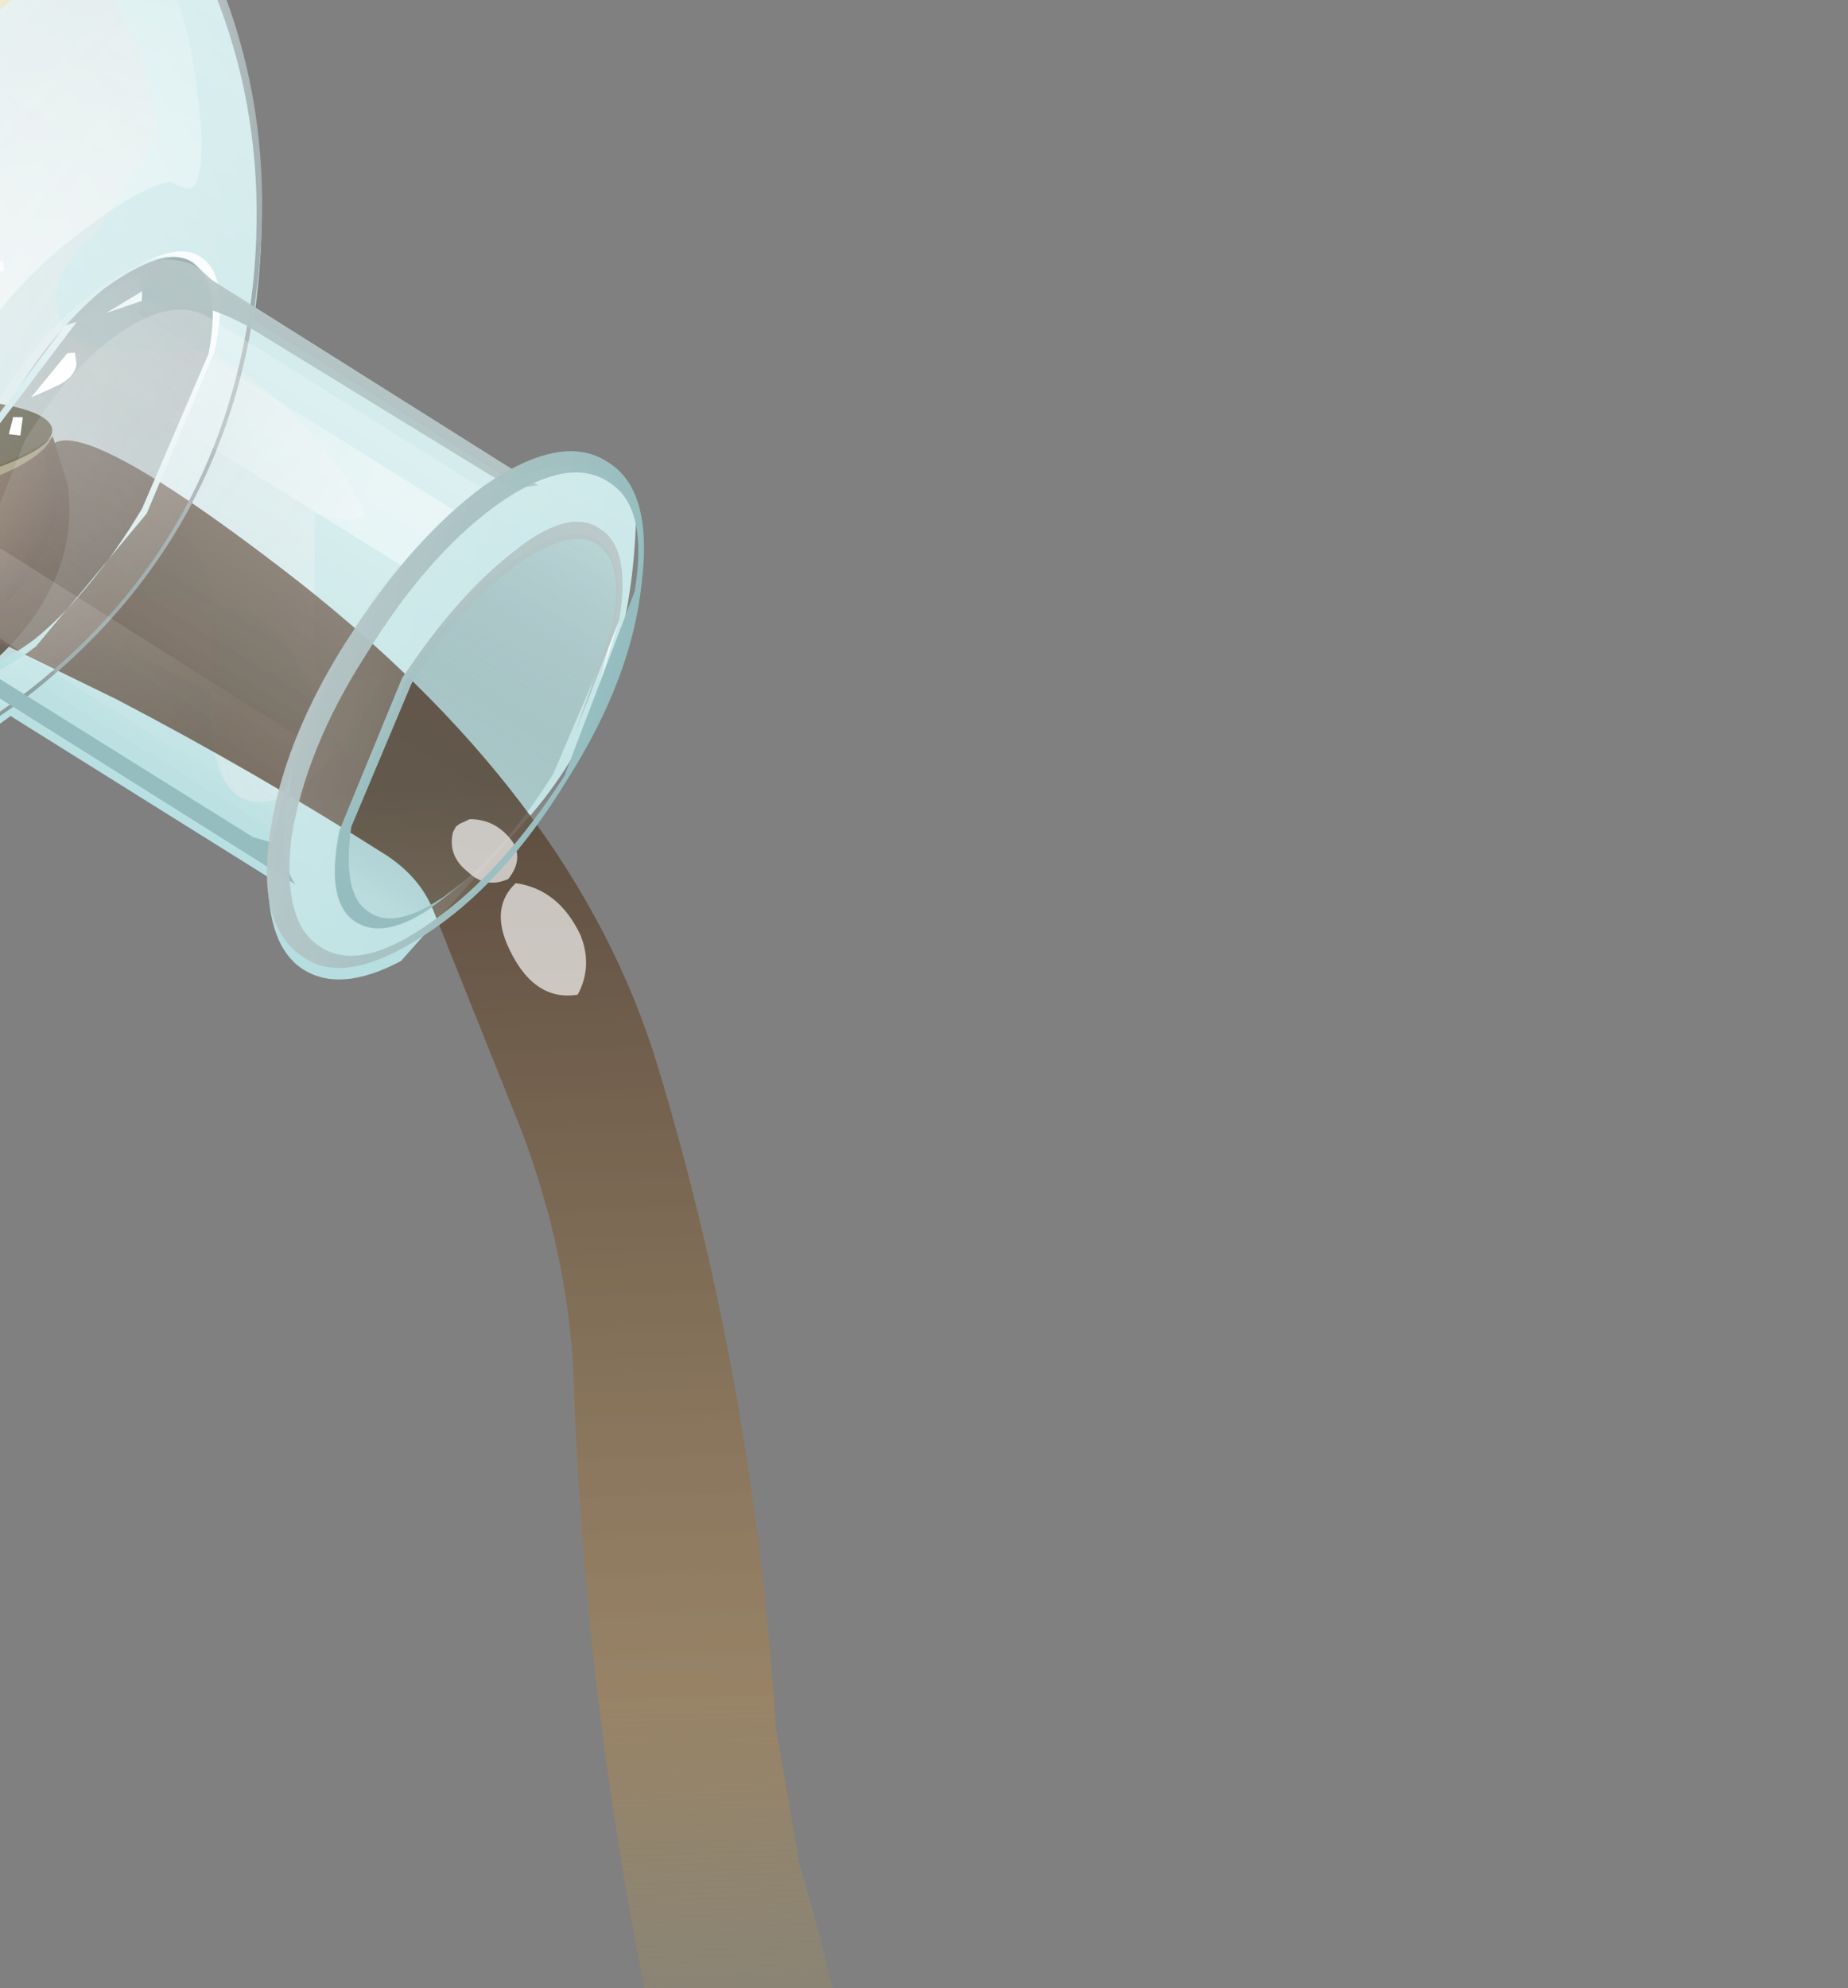 <?xml version="1.0" encoding="UTF-8" standalone="no"?>
<svg xmlns:xlink="http://www.w3.org/1999/xlink" height="46.15px" width="42.9px" xmlns="http://www.w3.org/2000/svg">
  <rect width="100%" height="100%" fill="#808080" stroke="none"/>
  <g transform="matrix(1.0, 0.0, 0.0, 1.0, 0.0, 0.0)">
    <use height="39.55" transform="matrix(-0.474, 0.878, -0.878, -0.474, 20.502, 4.197)" width="28.65" xlink:href="#shape0"/>
    <use height="17.75" transform="matrix(0.68, -0.065, 0.045, 0.475, -15.442, 10.174)" width="24.65" xlink:href="#shape1"/>
    <use height="52.7" transform="matrix(-0.474, 0.878, -0.878, -0.474, 47.683, 34.901)" width="50.5" xlink:href="#shape2"/>
    <use height="39.85" transform="matrix(-0.474, 0.878, -0.878, -0.474, 20.772, 4.116)" width="28.65" xlink:href="#shape3"/>
  </g>
  <defs>
    <g id="shape0" transform="matrix(1.0, 0.0, 0.0, 1.0, 14.8, 12.75)">
      <path d="M7.75 -9.55 Q7.65 -8.6 6.25 -7.85 L5.8 -0.8 Q10.95 1.6 12.95 7.05 14.95 12.55 12.6 17.95 10.25 23.5 4.7 25.7 -0.8 27.95 -6.2 25.65 -11.6 23.3 -13.8 17.75 -15.95 12.15 -13.55 6.65 -11.05 0.8 -5.0 -1.4 L-4.55 -8.45 Q-5.8 -9.45 -5.75 -10.3 -5.75 -10.95 -5.1 -11.45 -1.4 -13.3 2.05 -12.55 L6.5 -11.5 Q7.85 -10.6 7.75 -9.55" fill="url(#gradient0)" fill-rule="evenodd" stroke="none"/>
      <path d="M-12.65 8.85 L-10.65 5.95 Q-8.95 3.3 -7.8 2.65 L-5.15 2.75 Q-3.65 3.3 -3.05 2.75 -2.2 2.15 -2.95 0.9 L-3.85 -0.8 Q-3.8 -3.45 -2.5 -5.5 -2.1 -6.35 -1.7 -4.8 L-1.6 -4.85 1.1 -6.3 Q2.1 -6.85 0.75 -8.0 L2.35 -8.0 2.85 -7.95 1.8 -6.4 Q0.9 -5.4 1.1 -4.25 L1.3 -3.7 0.6 -3.15 Q-0.4 -1.95 1.05 -0.5 1.25 -0.35 2.6 0.45 L3.55 1.3 3.5 0.35 Q5.8 0.95 6.25 1.3 9.1 3.25 10.65 6.55 12.25 9.95 12.55 10.15 14.05 11.3 11.1 12.3 7.75 13.65 0.65 13.2 -6.2 12.75 -10.15 11.0 -13.45 9.55 -12.65 8.85 M3.5 0.35 Q1.8 -0.05 2.1 -0.4 2.45 -0.75 2.0 -1.8 L1.3 -3.7 1.9 -4.05 3.05 -4.6 2.85 -7.9 Q4.25 -7.6 4.75 -6.95 5.5 -5.85 3.05 -4.6 L3.2 -2.7 3.5 0.35" fill="url(#gradient1)" fill-rule="evenodd" stroke="none"/>
      <path d="M6.25 -10.15 Q6.2 -9.3 4.55 -8.8 L0.75 -8.4 Q-1.5 -8.6 -3.0 -9.25 -4.6 -9.9 -4.5 -10.8 -4.45 -11.65 -2.85 -12.2 L1.0 -12.55 Q3.25 -12.4 4.75 -11.7 6.3 -11.05 6.25 -10.15" fill="url(#gradient2)" fill-rule="evenodd" stroke="none"/>
    </g>
    <linearGradient gradientTransform="matrix(0.017, 6.0E-4, 6.0E-4, -0.017, -0.15, 3.35)" gradientUnits="userSpaceOnUse" id="gradient0" spreadMethod="pad" x1="-819.2" x2="819.2">
      <stop offset="0.0" stop-color="#d9eeef"/>
      <stop offset="1.0" stop-color="#abd9db"/>
    </linearGradient>
    <radialGradient cx="0" cy="0" gradientTransform="matrix(-0.001, 0.021, 0.04, 0.003, 0.95, -7.2)" gradientUnits="userSpaceOnUse" id="gradient1" r="819.2" spreadMethod="pad">
      <stop offset="0.0" stop-color="#ffffff" stop-opacity="0.259"/>
      <stop offset="0.165" stop-color="#ebebeb" stop-opacity="0.369"/>
      <stop offset="0.859" stop-color="#e0e0e0" stop-opacity="0.459"/>
      <stop offset="1.0" stop-color="#ededed" stop-opacity="0.227"/>
    </radialGradient>
    <linearGradient gradientTransform="matrix(0.006, 4.0E-4, 7.0E-4, -0.012, 0.85, -10.5)" gradientUnits="userSpaceOnUse" id="gradient2" spreadMethod="pad" x1="-819.2" x2="819.2">
      <stop offset="0.0" stop-color="#000000" stop-opacity="0.086"/>
      <stop offset="1.0" stop-color="#bcd9db" stop-opacity="0.42"/>
    </linearGradient>
    <g id="shape1" transform="matrix(1.0, 0.0, 0.0, 1.0, 12.4, -8.45)">
      <path d="M-0.3 14.65 Q3.9 14.55 7.2 13.7 10.5 12.95 11.9 11.7 L12.25 14.15 Q12.35 19.1 8.9 22.6 5.35 26.1 0.3 26.2 -4.85 26.25 -8.5 22.85 -12.15 19.4 -12.3 14.45 L-12.1 12.35 Q-10.45 13.4 -7.3 14.1 L-0.3 14.65" fill="url(#gradient3)" fill-rule="evenodd" stroke="none"/>
      <path d="M2.85 16.7 Q2.85 17.4 2.35 17.8 1.85 18.25 1.25 18.25 0.55 18.35 -0.05 17.9 -0.55 17.4 -0.55 16.8 -0.55 16.1 -0.05 15.6 0.45 15.15 1.1 15.2 1.85 15.1 2.4 15.6 2.9 16.05 2.85 16.7" fill="url(#gradient4)" fill-rule="evenodd" stroke="none"/>
      <path d="M3.2 12.3 Q3.2 13.2 2.2 13.25 1.15 13.25 1.15 12.3 1.15 11.4 2.15 11.35 3.15 11.45 3.2 12.3" fill="url(#gradient5)" fill-rule="evenodd" stroke="none"/>
      <path d="M-2.9 19.85 Q-2.95 20.55 -3.4 20.95 -3.85 21.4 -4.6 21.4 -5.25 21.45 -5.85 21.0 -6.3 20.55 -6.35 19.95 L-5.9 18.8 Q-5.35 18.35 -4.65 18.35 -4.0 18.3 -3.45 18.8 -2.9 19.2 -2.9 19.85" fill="url(#gradient6)" fill-rule="evenodd" stroke="none"/>
      <path d="M9.05 16.65 Q9.1 17.65 8.05 17.65 L7.4 17.4 Q7.05 17.15 7.05 16.75 7.0 16.3 7.3 16.0 7.6 15.7 8.05 15.8 L8.8 16.05 Q9.15 16.25 9.05 16.65" fill="url(#gradient7)" fill-rule="evenodd" stroke="none"/>
      <path d="M-8.9 9.5 Q-5.35 8.5 -0.35 8.45 4.75 8.4 8.2 9.25 11.8 10.1 11.9 11.3 11.9 12.6 8.35 13.4 4.85 14.4 -0.25 14.45 -5.2 14.55 -8.75 13.7 -12.35 12.95 -12.4 11.6 -12.45 10.45 -8.9 9.5" fill="url(#gradient8)" fill-rule="evenodd" stroke="none"/>
      <path d="M8.35 13.4 Q11.8 12.55 11.95 11.35 11.8 12.75 9.0 13.7 5.75 14.9 -0.05 14.95 -5.85 15.0 -9.3 14.0 -12.25 13.0 -12.4 11.7 -12.2 12.95 -8.75 13.7 -5.2 14.55 -0.25 14.45 4.85 14.4 8.35 13.4" fill="url(#gradient9)" fill-rule="evenodd" stroke="none"/>
    </g>
    <radialGradient cx="0" cy="0" gradientTransform="matrix(0.009, 0.018, 0.018, -0.009, -2.95, 10.6)" gradientUnits="userSpaceOnUse" id="gradient3" r="819.2" spreadMethod="pad">
      <stop offset="0.0" stop-color="#e49c3f" stop-opacity="0.667"/>
      <stop offset="0.988" stop-color="#331a0e" stop-opacity="0.847"/>
    </radialGradient>
    <radialGradient cx="0" cy="0" gradientTransform="matrix(8.0E-4, 0.002, 0.002, -7.0E-4, 0.95, 16.25)" gradientUnits="userSpaceOnUse" id="gradient4" r="819.2" spreadMethod="pad">
      <stop offset="0.0" stop-color="#ffffff"/>
      <stop offset="0.165" stop-color="#e8e0ab"/>
      <stop offset="0.859" stop-color="#8a6846" stop-opacity="0.847"/>
      <stop offset="1.0" stop-color="#e6d6ba" stop-opacity="0.847"/>
    </radialGradient>
    <radialGradient cx="0" cy="0" gradientTransform="matrix(5.0E-4, 0.001, 0.001, -4.0E-4, 2.05, 12.0)" gradientUnits="userSpaceOnUse" id="gradient5" r="819.2" spreadMethod="pad">
      <stop offset="0.0" stop-color="#ffffff"/>
      <stop offset="0.165" stop-color="#e8e0ab"/>
      <stop offset="0.859" stop-color="#8a6846" stop-opacity="0.847"/>
      <stop offset="1.0" stop-color="#e6d6ba" stop-opacity="0.847"/>
    </radialGradient>
    <radialGradient cx="0" cy="0" gradientTransform="matrix(8.0E-4, 0.002, 0.002, -7.0E-4, -4.8, 19.4)" gradientUnits="userSpaceOnUse" id="gradient6" r="819.2" spreadMethod="pad">
      <stop offset="0.0" stop-color="#ffffff"/>
      <stop offset="0.165" stop-color="#e8e0ab"/>
      <stop offset="0.859" stop-color="#8a6846" stop-opacity="0.847"/>
      <stop offset="1.0" stop-color="#e6d6ba" stop-opacity="0.847"/>
    </radialGradient>
    <radialGradient cx="0" cy="0" gradientTransform="matrix(5.0E-4, 0.001, 0.002, -4.0E-4, 7.95, 16.4)" gradientUnits="userSpaceOnUse" id="gradient7" r="819.2" spreadMethod="pad">
      <stop offset="0.0" stop-color="#ffffff"/>
      <stop offset="0.165" stop-color="#e8e0ab"/>
      <stop offset="0.859" stop-color="#8a6846" stop-opacity="0.847"/>
      <stop offset="1.0" stop-color="#e6d6ba" stop-opacity="0.847"/>
    </radialGradient>
    <radialGradient cx="0" cy="0" gradientTransform="matrix(0.007, 0.013, 0.013, -0.007, -3.2, 8.0)" gradientUnits="userSpaceOnUse" id="gradient8" r="819.2" spreadMethod="pad">
      <stop offset="0.0" stop-color="#e8b140" stop-opacity="0.667"/>
      <stop offset="0.988" stop-color="#38300f" stop-opacity="0.847"/>
    </radialGradient>
    <radialGradient cx="0" cy="0" gradientTransform="matrix(0.006, 0.012, 0.013, -0.006, -3.1, 11.2)" gradientUnits="userSpaceOnUse" id="gradient9" r="819.2" spreadMethod="pad">
      <stop offset="0.0" stop-color="#fdf8d8"/>
      <stop offset="0.988" stop-color="#b0aa7b" stop-opacity="0.847"/>
    </radialGradient>
    <g id="shape2" transform="matrix(1.0, 0.0, 0.0, 1.0, 0.65, 51.35)">
      <path d="M48.65 -51.05 Q49.6 -50.45 49.8 -49.5 50.05 -48.55 49.35 -47.85 46.25 -44.75 42.7 -42.45 41.35 -41.15 39.4 -39.95 L39.1 -39.75 Q33.4 -35.4 28.2 -30.75 21.05 -24.25 13.05 -19.6 10.65 -18.15 8.65 -15.85 L5.15 -11.65 Q4.55 -10.95 4.5 -9.9 4.25 -6.35 4.3 -2.8 L4.45 0.9 Q2.9 0.05 1.05 0.5 -1.55 3.65 -0.2 -4.75 1.15 -13.2 5.8 -17.9 11.25 -23.4 18.05 -27.65 L20.6 -29.65 Q22.9 -31.95 25.35 -33.85 27.35 -36.2 29.65 -38.05 L30.75 -38.75 Q34.75 -40.85 38.2 -44.0 L41.8 -47.3 Q44.1 -49.4 46.55 -51.0 L48.65 -51.05" fill="url(#gradient10)" fill-rule="evenodd" stroke="none"/>
      <path d="M3.65 -12.8 Q4.1 -12.45 3.95 -11.9 3.85 -11.3 3.3 -11.15 L3.15 -11.15 3.05 -11.2 2.85 -11.35 Q2.55 -11.9 2.85 -12.5 3.1 -12.9 3.65 -12.8 M5.0 -13.5 Q4.4 -12.75 3.65 -13.0 3.3 -13.95 4.0 -14.9 4.5 -15.5 5.25 -15.5 5.9 -14.65 5.0 -13.5" fill="#ffffff" fill-opacity="0.659" fill-rule="evenodd" stroke="none"/>
    </g>
    <linearGradient gradientTransform="matrix(-0.018, 0.01, -0.5, -0.863, 8.95, -31.85)" gradientUnits="userSpaceOnUse" id="gradient10" spreadMethod="pad" x1="-819.2" x2="819.2">
      <stop offset="0.008" stop-color="#a6955a" stop-opacity="0.0"/>
      <stop offset="0.345" stop-color="#a4855a" stop-opacity="0.667"/>
      <stop offset="0.988" stop-color="#554334" stop-opacity="0.847"/>
    </linearGradient>
    <g id="shape3" transform="matrix(1.0, 0.0, 0.0, 1.0, 15.0, 12.95)">
      <path d="M-3.25 4.25 L-2.75 4.75 -3.45 4.4 -3.25 4.25" fill="url(#gradient11)" fill-rule="evenodd" stroke="none"/>
      <path d="M-3.25 4.25 L-2.75 4.75 -3.45 4.4 -3.25 4.25" fill="url(#gradient12)" fill-rule="evenodd" stroke="none"/>
      <path d="M4.55 4.65 L4.2 4.85 3.5 4.85 4.1 4.35 4.55 4.65" fill="url(#gradient13)" fill-rule="evenodd" stroke="none"/>
      <path d="M4.55 4.65 L4.2 4.85 3.5 4.85 4.1 4.35 4.55 4.65" fill="url(#gradient14)" fill-rule="evenodd" stroke="none"/>
      <path d="M-1.6 4.8 L-0.9 4.9 Q0.05 5.2 -0.5 5.25 L-1.6 5.1 -1.7 5.0 -1.6 4.8" fill="#ffffff" fill-rule="evenodd" stroke="none"/>
      <path d="M-13.95 17.8 Q-16.15 12.25 -13.75 6.7 -11.4 1.2 -5.85 -1.05 -0.35 -3.3 5.05 -1.0 10.45 1.4 12.65 6.95 14.8 12.5 12.4 18.05 10.0 23.55 4.45 25.75 -1.05 28.05 -6.4 25.7 -11.85 23.35 -13.95 17.8" fill="url(#gradient15)" fill-rule="evenodd" stroke="none"/>
      <path d="M-6.3 25.25 Q-1.0 27.55 4.5 25.35 9.85 23.2 12.2 17.75 14.6 12.25 12.45 6.85 10.35 1.4 5.05 -0.9 -0.25 -3.2 -5.7 -1.0 -11.15 1.25 -13.45 6.65 -15.8 12.1 -13.7 17.5 -11.6 22.95 -6.3 25.25 M4.45 25.75 Q-1.05 28.05 -6.4 25.7 -11.85 23.35 -13.95 17.8 -16.15 12.25 -13.75 6.7 -11.4 1.2 -5.85 -1.05 -0.35 -3.3 5.05 -1.0 10.45 1.4 12.65 6.95 14.8 12.5 12.4 18.05 10.0 23.55 4.45 25.75" fill="url(#gradient16)" fill-rule="evenodd" stroke="none"/>
      <path d="M-13.35 11.65 Q-13.55 8.0 -11.6 4.9 -10.65 3.35 -9.0 2.25 -7.7 1.3 -7.15 1.3 -6.9 1.25 -6.9 1.85 -6.3 2.55 -4.2 3.4 -2.0 4.25 0.85 4.05 L3.2 3.7 Q6.5 5.0 7.2 8.9 L7.25 12.6 Q7.4 15.35 5.35 17.35 1.25 21.3 -9.95 17.15 -13.2 15.95 -13.35 11.65" fill="url(#gradient17)" fill-rule="evenodd" stroke="none"/>
      <path d="M5.85 2.7 Q6.5 2.1 5.55 0.15 L8.1 1.9 Q10.75 4.2 11.75 6.85 12.8 9.5 12.6 12.55 L12.15 15.05 9.85 15.4 10.35 14.2 Q10.7 12.35 10.15 9.5 9.6 6.65 7.7 4.4 L5.85 2.7" fill="url(#gradient18)" fill-rule="evenodd" stroke="none"/>
      <path d="M-5.7 0.4 Q-5.65 -0.45 -3.9 -0.95 L0.15 -1.35 4.1 -0.55 Q5.65 0.15 5.65 0.95 5.55 1.75 4.0 2.25 L2.3 2.65 3.9 2.25 Q5.3 1.75 5.4 1.0 5.45 0.25 3.95 -0.45 2.35 -1.1 0.1 -1.2 L-3.8 -0.85 Q-5.4 -0.35 -5.5 0.5 -5.55 1.15 -4.6 1.7 -5.75 1.05 -5.7 0.4" fill="url(#gradient19)" fill-rule="evenodd" stroke="none"/>
      <path d="M0.1 -1.2 Q2.35 -1.1 3.95 -0.45 5.45 0.25 5.4 1.0 5.3 1.85 3.7 2.35 L-0.2 2.7 Q-2.45 2.65 -4.0 2.0 -5.55 1.25 -5.5 0.5 -5.4 -0.35 -3.8 -0.85 L0.1 -1.2" fill="url(#gradient20)" fill-rule="evenodd" stroke="none"/>
      <path d="M-2.9 -12.2 Q-4.5 -11.65 -4.55 -10.8 -4.65 -9.9 -3.05 -9.25 -1.55 -8.6 0.7 -8.4 L4.5 -8.8 Q6.15 -9.3 6.2 -10.15 6.25 -11.05 4.7 -11.7 3.2 -12.4 0.95 -12.55 L-2.9 -12.2 M0.55 -6.85 Q-2.25 -7.05 -4.15 -7.95 -6.1 -8.95 -6.0 -10.2 -5.95 -11.45 -3.9 -12.25 -1.85 -13.1 0.95 -12.9 3.8 -12.75 5.7 -11.7 7.65 -10.65 7.5 -9.45 7.4 -8.2 5.45 -7.45 3.35 -6.65 0.55 -6.85" fill="url(#gradient21)" fill-rule="evenodd" stroke="none"/>
      <path d="M-3.95 2.1 Q-5.5 1.35 -5.4 0.45 L-5.35 0.0 -4.7 -9.0 Q-4.45 -8.15 -3.0 -7.55 -1.4 -6.9 0.55 -6.85 L4.2 -7.15 Q5.75 -7.6 6.15 -8.4 L5.55 0.6 5.6 1.0 Q5.5 2.0 3.9 2.55 L-0.1 2.95 Q-2.35 2.9 -3.95 2.1" fill="url(#gradient22)" fill-rule="evenodd" stroke="none"/>
      <path d="M-4.55 -0.45 L-4.05 -8.25 Q-2.6 -7.1 0.55 -6.95 3.6 -6.75 5.25 -7.75 L4.8 -0.3 4.85 0.05 Q4.8 1.0 3.4 1.55 L0.0 1.95 Q-2.0 1.85 -3.25 1.2 -4.6 0.5 -4.55 -0.45" fill="url(#gradient23)" fill-rule="evenodd" stroke="none"/>
      <path d="M-2.8 2.4 L-3.0 2.2 0.25 2.7 1.65 2.85 -0.1 2.8 -2.8 2.4" fill="url(#gradient24)" fill-rule="evenodd" stroke="none"/>
      <path d="M-4.75 -9.05 L-4.4 -8.55 -4.8 -1.3 Q-4.8 0.1 -4.15 1.1 L-4.35 1.2 -5.0 0.95 -4.95 1.15 -4.65 1.45 -4.6 1.6 Q-5.5 1.05 -5.45 0.3 L-5.35 -0.1 -4.75 -9.05" fill="url(#gradient25)" fill-rule="evenodd" stroke="none"/>
      <path d="M5.6 -7.1 L5.5 -7.55 4.85 -7.4 4.85 -7.55 Q5.85 -7.95 6.1 -8.5 L5.5 0.5 5.55 0.85 Q5.55 1.45 4.9 1.85 L4.4 1.5 4.95 0.6 5.15 0.0 5.6 -7.1" fill="url(#gradient26)" fill-rule="evenodd" stroke="none"/>
      <path d="M-4.35 1.2 L-3.5 1.7 -4.15 1.1 -3.85 1.0 -3.3 -7.8 Q-2.45 -7.4 -1.6 -7.15 L-2.15 1.75 -2.35 1.9 -2.2 2.1 -2.9 1.8 -3.05 1.8 -3.0 2.2 Q-4.25 1.85 -4.65 1.45 L-4.35 1.2" fill="url(#gradient27)" fill-rule="evenodd" stroke="none"/>
      <path d="M-3.5 1.7 L-4.35 1.2 -4.15 1.1 -3.5 1.7" fill="url(#gradient28)" fill-rule="evenodd" stroke="none"/>
      <path d="M-3.5 1.7 L-4.35 1.2 -4.15 1.1 -3.5 1.7" fill="url(#gradient29)" fill-rule="evenodd" stroke="none"/>
      <path d="M3.05 -7.0 L3.75 -7.15 4.8 -7.35 4.85 -7.4 4.25 1.45 4.4 1.5 3.7 2.1 Q4.6 1.9 4.5 2.1 L3.15 2.55 3.4 2.15 3.2 2.1 2.4 2.4 3.05 -7.0" fill="url(#gradient30)" fill-rule="evenodd" stroke="none"/>
      <path d="M4.8 -7.35 L3.75 -7.15 4.85 -7.55 4.85 -7.4 4.8 -7.35" fill="url(#gradient31)" fill-rule="evenodd" stroke="none"/>
      <path d="M4.8 -7.35 L3.75 -7.15 4.85 -7.55 4.85 -7.4 4.8 -7.35" fill="url(#gradient32)" fill-rule="evenodd" stroke="none"/>
      <path d="M4.4 1.5 L4.9 1.85 4.5 2.1 Q4.6 1.9 3.7 2.1 L4.4 1.5" fill="url(#gradient33)" fill-rule="evenodd" stroke="none"/>
      <path d="M4.4 1.5 L4.9 1.85 4.5 2.1 Q4.6 1.9 3.7 2.1 L4.4 1.5" fill="url(#gradient34)" fill-rule="evenodd" stroke="none"/>
      <path d="M-2.35 1.9 L-2.15 1.75 Q-1.85 1.6 -1.4 1.95 L-0.95 2.3 -2.25 2.05 -2.35 1.9" fill="#ffffff" fill-rule="evenodd" stroke="none"/>
      <path d="M-0.45 2.25 L-0.05 2.1 0.05 2.35 -0.35 2.45 -0.45 2.25" fill="#ffffff" fill-rule="evenodd" stroke="none"/>
      <path d="M-3.65 -12.2 Q-5.55 -11.55 -5.6 -10.45 -5.7 -9.3 -3.85 -8.4 -2.05 -7.55 0.6 -7.4 3.2 -7.2 5.2 -7.9 7.05 -8.65 7.1 -9.7 7.2 -10.8 5.35 -11.7 3.55 -12.6 0.9 -12.8 L-3.65 -12.2 M0.55 -6.85 Q-2.25 -7.05 -4.15 -7.95 -6.1 -8.95 -6.0 -10.2 -5.95 -11.45 -3.9 -12.25 -1.85 -13.1 0.95 -12.9 3.8 -12.75 5.7 -11.7 7.65 -10.65 7.5 -9.45 7.4 -8.2 5.45 -7.45 3.35 -6.65 0.55 -6.85" fill="url(#gradient35)" fill-rule="evenodd" stroke="none"/>
      <path d="M-3.05 -9.25 Q-4.65 -9.9 -4.55 -10.8 -4.5 -11.65 -2.9 -12.2 L-1.4 -12.5 -2.7 -12.15 Q-4.25 -11.7 -4.3 -10.8 -4.3 -10.0 -2.85 -9.35 -1.45 -8.65 0.7 -8.5 L4.4 -8.9 Q5.95 -9.4 5.95 -10.2 5.95 -11.05 4.65 -11.7 L3.95 -12.0 4.75 -11.65 Q6.2 -11.0 6.2 -10.15 6.15 -9.3 4.5 -8.8 L0.7 -8.4 Q-1.55 -8.6 -3.05 -9.25" fill="url(#gradient36)" fill-rule="evenodd" stroke="none"/>
      <path d="M-3.05 -9.25 Q-4.65 -9.9 -4.55 -10.8 -4.5 -11.65 -2.9 -12.2 L-0.05 -12.55 -2.6 -12.15 Q-4.15 -11.7 -4.2 -10.9 -4.25 -10.15 -2.8 -9.45 -1.4 -8.8 0.7 -8.65 L4.3 -9.0 Q5.8 -9.55 5.85 -10.3 5.95 -11.1 4.45 -11.8 L3.9 -12.05 4.7 -11.7 Q6.25 -11.05 6.2 -10.15 6.15 -9.3 4.5 -8.8 L0.7 -8.4 Q-1.55 -8.6 -3.05 -9.25" fill="url(#gradient37)" fill-rule="evenodd" stroke="none"/>
      <path d="M0.05 12.3 L2.25 12.35 Q4.7 12.5 4.05 14.05 3.85 14.85 3.1 15.45 L1.35 15.85 -0.75 15.8 Q-0.55 13.9 0.05 12.3 M0.45 8.75 Q4.8 8.9 8.55 8.55 L8.9 13.05 Q8.9 15.15 8.3 18.45 L7.6 21.45 5.3 22.05 Q2.0 22.6 -3.2 21.85 -7.0 21.35 -9.6 19.9 L-11.4 18.55 -12.1 17.35 Q-12.8 15.85 -13.15 13.95 -13.6 11.0 -12.75 7.9 L-11.95 5.3 Q-8.4 8.35 0.45 8.75 M-9.3 10.5 L-7.55 10.9 Q-4.35 11.5 -4.65 14.75 -5.0 18.2 -7.7 17.5 L-9.6 16.9 Q-10.1 13.65 -9.3 10.5 M-7.0 10.15 L-9.6 9.55 Q-10.45 9.35 -10.5 9.85 -11.5 13.15 -10.8 16.75 -10.7 17.35 -10.0 17.6 L-7.35 18.4 Q-3.75 19.5 -3.35 15.0 -2.85 10.85 -7.0 10.15 M3.95 16.05 Q5.0 15.25 5.45 14.05 6.25 11.7 2.85 11.55 L-0.2 11.45 Q-1.0 11.35 -1.2 11.85 -2.85 15.4 -2.0 19.55 -1.9 20.2 -1.15 20.2 -0.4 20.4 -0.6 19.65 L-0.85 16.75 1.35 16.9 Q2.75 16.75 3.95 16.05" fill="url(#gradient38)" fill-rule="evenodd" stroke="none"/>
      <path d="M0.05 12.3 Q-0.55 13.9 -0.75 15.8 L1.35 15.85 3.1 15.45 Q3.85 14.85 4.05 14.05 4.7 12.5 2.25 12.35 L0.05 12.3 M3.95 16.05 Q2.75 16.75 1.35 16.9 L-0.85 16.75 -0.6 19.65 Q-0.4 20.4 -1.15 20.2 -1.9 20.2 -2.0 19.55 -2.85 15.4 -1.2 11.85 -1.0 11.35 -0.2 11.45 L2.85 11.55 Q6.25 11.7 5.45 14.05 5.0 15.25 3.95 16.05 M-7.0 10.15 Q-2.85 10.85 -3.35 15.0 -3.75 19.5 -7.35 18.4 L-10.0 17.6 Q-10.7 17.35 -10.8 16.75 -11.5 13.15 -10.5 9.85 -10.45 9.35 -9.6 9.55 L-7.0 10.15 M-9.3 10.5 Q-10.1 13.65 -9.6 16.9 L-7.7 17.5 Q-5.0 18.2 -4.65 14.75 -4.35 11.5 -7.55 10.9 L-9.3 10.5" fill="#60533b" fill-rule="evenodd" stroke="none"/>
    </g>
    <linearGradient gradientTransform="matrix(0.006, 1.0E-4, 3.0E-4, -0.011, 0.3, 4.6)" gradientUnits="userSpaceOnUse" id="gradient11" spreadMethod="pad" x1="-819.2" x2="819.2">
      <stop offset="0.0" stop-color="#ffffff" stop-opacity="0.949"/>
      <stop offset="1.0" stop-color="#abd9db"/>
    </linearGradient>
    <linearGradient gradientTransform="matrix(-1.0E-4, 0.002, 0.005, 1.0E-4, -3.0, 0.55)" gradientUnits="userSpaceOnUse" id="gradient12" spreadMethod="pad" x1="-819.2" x2="819.2">
      <stop offset="0.0" stop-color="#ffffff" stop-opacity="0.42"/>
      <stop offset="1.0" stop-color="#ffffff" stop-opacity="0.027"/>
    </linearGradient>
    <linearGradient gradientTransform="matrix(0.006, 1.0E-4, 3.0E-4, -0.012, 0.45, 4.55)" gradientUnits="userSpaceOnUse" id="gradient13" spreadMethod="pad" x1="-819.2" x2="819.2">
      <stop offset="0.0" stop-color="#ffffff"/>
      <stop offset="1.0" stop-color="#abd9db"/>
    </linearGradient>
    <linearGradient gradientTransform="matrix(0.0, -0.002, 0.005, 1.0E-4, 4.1, 0.6)" gradientUnits="userSpaceOnUse" id="gradient14" spreadMethod="pad" x1="-819.2" x2="819.2">
      <stop offset="0.0" stop-color="#ffffff" stop-opacity="0.137"/>
      <stop offset="1.0" stop-color="#ffffff" stop-opacity="0.027"/>
    </linearGradient>
    <radialGradient cx="0" cy="0" gradientTransform="matrix(0.002, 0.022, 0.02, -0.002, -1.05, 7.9)" gradientUnits="userSpaceOnUse" id="gradient15" r="819.2" spreadMethod="pad">
      <stop offset="0.0" stop-color="#ffffff" stop-opacity="0.478"/>
      <stop offset="0.71" stop-color="#ffffff" stop-opacity="0.082"/>
      <stop offset="0.867" stop-color="#ffffff" stop-opacity="0.2"/>
      <stop offset="1.0" stop-color="#ffffff" stop-opacity="0.027"/>
    </radialGradient>
    <radialGradient cx="0" cy="0" gradientTransform="matrix(0.024, -0.019, -0.019, -0.024, -10.45, 19.25)" gradientUnits="userSpaceOnUse" id="gradient16" r="819.2" spreadMethod="pad">
      <stop offset="0.0" stop-color="#ffffff" stop-opacity="0.949"/>
      <stop offset="1.0" stop-color="#8a9b9e"/>
    </radialGradient>
    <radialGradient cx="0" cy="0" gradientTransform="matrix(0.003, 0.016, 0.018, -0.002, -1.0, 2.25)" gradientUnits="userSpaceOnUse" id="gradient17" r="819.2" spreadMethod="pad">
      <stop offset="0.0" stop-color="#ffffff" stop-opacity="0.588"/>
      <stop offset="1.0" stop-color="#ffffff" stop-opacity="0.0"/>
    </radialGradient>
    <radialGradient cx="0" cy="0" gradientTransform="matrix(0.002, 0.01, 0.011, -0.002, 10.0, 2.35)" gradientUnits="userSpaceOnUse" id="gradient18" r="819.2" spreadMethod="pad">
      <stop offset="0.0" stop-color="#ffffff" stop-opacity="0.62"/>
      <stop offset="1.0" stop-color="#ffffff" stop-opacity="0.027"/>
    </radialGradient>
    <linearGradient gradientTransform="matrix(0.006, 0.003, 0.003, -0.006, -0.05, 0.7)" gradientUnits="userSpaceOnUse" id="gradient19" spreadMethod="pad" x1="-819.2" x2="819.2">
      <stop offset="0.0" stop-color="#ffffff" stop-opacity="0.949"/>
      <stop offset="1.0" stop-color="#abd9db"/>
    </linearGradient>
    <linearGradient gradientTransform="matrix(0.006, 0.002, 0.002, -0.006, 0.2, 0.8)" gradientUnits="userSpaceOnUse" id="gradient20" spreadMethod="pad" x1="-819.2" x2="819.2">
      <stop offset="0.0" stop-color="#000000" stop-opacity="0.247"/>
      <stop offset="1.0" stop-color="#000000" stop-opacity="0.027"/>
    </linearGradient>
    <linearGradient gradientTransform="matrix(-9.0E-4, -0.004, -0.004, 9.0E-4, 0.75, -9.85)" gradientUnits="userSpaceOnUse" id="gradient21" spreadMethod="pad" x1="-819.2" x2="819.2">
      <stop offset="0.0" stop-color="#ffffff" stop-opacity="0.22"/>
      <stop offset="1.0" stop-color="#ffffff" stop-opacity="0.027"/>
    </linearGradient>
    <linearGradient gradientTransform="matrix(0.007, 4.0E-4, 8.0E-4, -0.013, 0.25, -2.9)" gradientUnits="userSpaceOnUse" id="gradient22" spreadMethod="pad" x1="-819.2" x2="819.2">
      <stop offset="0.0" stop-color="#ffffff" stop-opacity="0.22"/>
      <stop offset="1.0" stop-color="#ffffff" stop-opacity="0.027"/>
    </linearGradient>
    <linearGradient gradientTransform="matrix(0.006, 4.0E-4, 7.0E-4, -0.011, 0.3, -3.0)" gradientUnits="userSpaceOnUse" id="gradient23" spreadMethod="pad" x1="-819.2" x2="819.2">
      <stop offset="0.0" stop-color="#ffffff" stop-opacity="0.22"/>
      <stop offset="1.0" stop-color="#ffffff" stop-opacity="0.027"/>
    </linearGradient>
    <linearGradient gradientTransform="matrix(0.007, 4.0E-4, 8.0E-4, -0.013, -0.1, 2.65)" gradientUnits="userSpaceOnUse" id="gradient24" spreadMethod="pad" x1="-819.2" x2="819.2">
      <stop offset="0.0" stop-color="#ffffff" stop-opacity="0.949"/>
      <stop offset="1.0" stop-color="#abd9db"/>
    </linearGradient>
    <linearGradient gradientTransform="matrix(0.007, 4.0E-4, 8.0E-4, -0.013, 0.25, -3.4)" gradientUnits="userSpaceOnUse" id="gradient25" spreadMethod="pad" x1="-819.2" x2="819.2">
      <stop offset="0.0" stop-color="#b7c6c7" stop-opacity="0.949"/>
      <stop offset="1.0" stop-color="#95bdbf"/>
    </linearGradient>
    <linearGradient gradientTransform="matrix(0.006, 2.0E-4, 2.0E-4, -0.006, 0.05, -3.5)" gradientUnits="userSpaceOnUse" id="gradient26" spreadMethod="pad" x1="-819.2" x2="819.2">
      <stop offset="0.0" stop-color="#b7c6c7" stop-opacity="0.949"/>
      <stop offset="1.0" stop-color="#95bdbf"/>
    </linearGradient>
    <linearGradient gradientTransform="matrix(-2.0E-4, 0.003, 0.005, 3.0E-4, -3.1, -3.25)" gradientUnits="userSpaceOnUse" id="gradient27" spreadMethod="pad" x1="-819.2" x2="819.2">
      <stop offset="0.0" stop-color="#ffffff" stop-opacity="0.42"/>
      <stop offset="1.0" stop-color="#ffffff" stop-opacity="0.027"/>
    </linearGradient>
    <linearGradient gradientTransform="matrix(0.007, 4.0E-4, 8.0E-4, -0.013, 0.0, 1.6)" gradientUnits="userSpaceOnUse" id="gradient28" spreadMethod="pad" x1="-819.2" x2="819.2">
      <stop offset="0.0" stop-color="#ffffff" stop-opacity="0.949"/>
      <stop offset="1.0" stop-color="#abd9db"/>
    </linearGradient>
    <linearGradient gradientTransform="matrix(-2.0E-4, 0.003, 0.005, 3.0E-4, -3.65, -3.25)" gradientUnits="userSpaceOnUse" id="gradient29" spreadMethod="pad" x1="-819.2" x2="819.2">
      <stop offset="0.0" stop-color="#ffffff" stop-opacity="0.42"/>
      <stop offset="1.0" stop-color="#ffffff" stop-opacity="0.027"/>
    </linearGradient>
    <linearGradient gradientTransform="matrix(2.0E-4, -0.003, 0.005, 3.0E-4, 3.8, -2.9)" gradientUnits="userSpaceOnUse" id="gradient30" spreadMethod="pad" x1="-819.2" x2="819.2">
      <stop offset="0.0" stop-color="#ffffff" stop-opacity="0.137"/>
      <stop offset="1.0" stop-color="#ffffff" stop-opacity="0.027"/>
    </linearGradient>
    <linearGradient gradientTransform="matrix(0.007, 4.0E-4, 9.0E-4, -0.014, 0.75, -7.55)" gradientUnits="userSpaceOnUse" id="gradient31" spreadMethod="pad" x1="-819.2" x2="819.2">
      <stop offset="0.0" stop-color="#ffffff"/>
      <stop offset="1.0" stop-color="#abd9db"/>
    </linearGradient>
    <linearGradient gradientTransform="matrix(2.0E-4, -0.003, 0.006, 3.0E-4, 4.05, -2.7)" gradientUnits="userSpaceOnUse" id="gradient32" spreadMethod="pad" x1="-819.2" x2="819.2">
      <stop offset="0.0" stop-color="#ffffff" stop-opacity="0.137"/>
      <stop offset="1.0" stop-color="#ffffff" stop-opacity="0.027"/>
    </linearGradient>
    <linearGradient gradientTransform="matrix(0.007, 4.0E-4, 9.0E-4, -0.014, 0.15, 1.55)" gradientUnits="userSpaceOnUse" id="gradient33" spreadMethod="pad" x1="-819.2" x2="819.2">
      <stop offset="0.0" stop-color="#ffffff"/>
      <stop offset="1.0" stop-color="#abd9db"/>
    </linearGradient>
    <linearGradient gradientTransform="matrix(2.0E-4, -0.003, 0.005, 3.0E-4, 4.65, -2.85)" gradientUnits="userSpaceOnUse" id="gradient34" spreadMethod="pad" x1="-819.2" x2="819.2">
      <stop offset="0.0" stop-color="#ffffff" stop-opacity="0.137"/>
      <stop offset="1.0" stop-color="#ffffff" stop-opacity="0.027"/>
    </linearGradient>
    <linearGradient gradientTransform="matrix(-9.0E-4, -0.004, -0.004, 9.0E-4, 0.75, -9.85)" gradientUnits="userSpaceOnUse" id="gradient35" spreadMethod="pad" x1="-819.2" x2="819.2">
      <stop offset="0.0" stop-color="#b7c6c7" stop-opacity="0.949"/>
      <stop offset="1.0" stop-color="#95bdbf"/>
    </linearGradient>
    <linearGradient gradientTransform="matrix(0.006, 0.003, 0.003, -0.006, 0.8, -10.5)" gradientUnits="userSpaceOnUse" id="gradient36" spreadMethod="pad" x1="-819.2" x2="819.2">
      <stop offset="0.0" stop-color="#ffffff" stop-opacity="0.949"/>
      <stop offset="1.0" stop-color="#abd9db"/>
    </linearGradient>
    <linearGradient gradientTransform="matrix(0.006, 4.0E-4, 7.0E-4, -0.012, 0.8, -10.5)" gradientUnits="userSpaceOnUse" id="gradient37" spreadMethod="pad" x1="-819.2" x2="819.2">
      <stop offset="0.0" stop-color="#b7c6c7" stop-opacity="0.949"/>
      <stop offset="1.0" stop-color="#95bdbf"/>
    </linearGradient>
    <radialGradient cx="0" cy="0" gradientTransform="matrix(0.005, 0.024, 0.024, -0.005, -4.95, 8.5)" gradientUnits="userSpaceOnUse" id="gradient38" r="819.2" spreadMethod="pad">
      <stop offset="0.0" stop-color="#fbf5e2"/>
      <stop offset="0.071" stop-color="#f6f0db"/>
      <stop offset="0.431" stop-color="#e3dcc1"/>
      <stop offset="0.749" stop-color="#d7d0b1"/>
      <stop offset="1.0" stop-color="#d3ccac"/>
    </radialGradient>
  </defs>
</svg>
